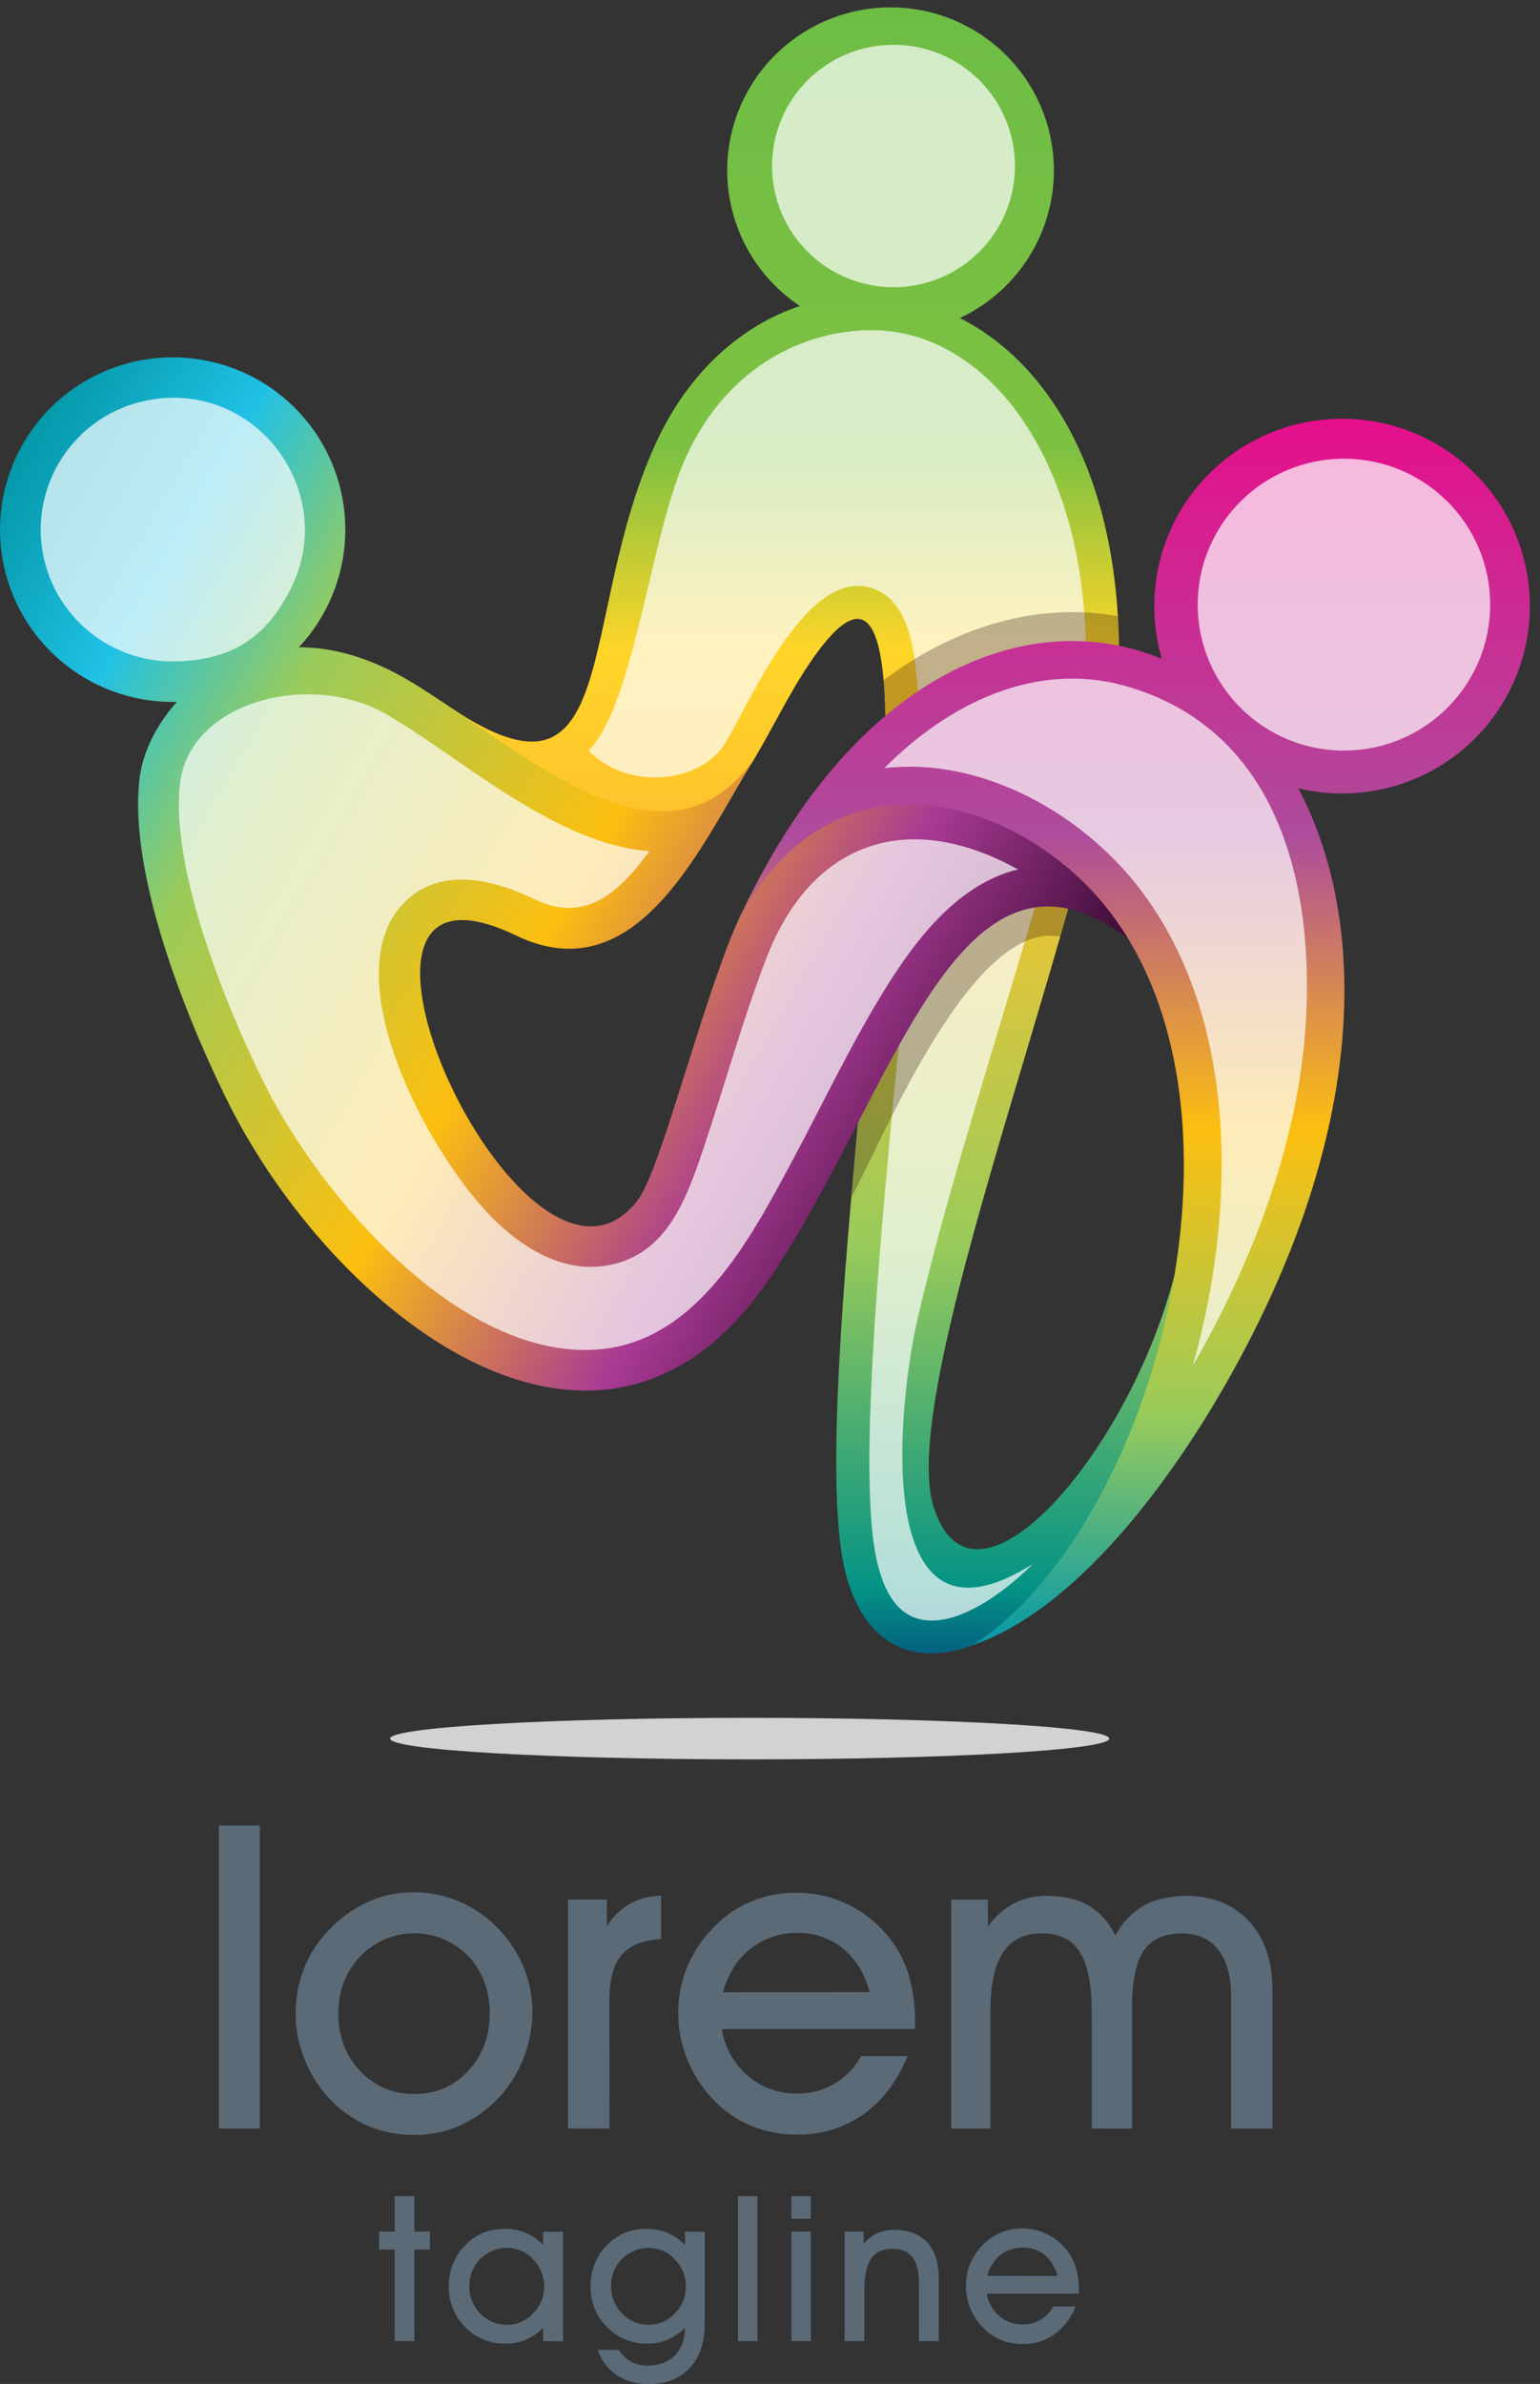 <svg width="106" height="164" viewBox="0 0 106 164" fill="none" xmlns="http://www.w3.org/2000/svg">
<rect x="0" y="0" width="106" height="164" fill="#333333" stroke="none"/>
<path d="M51.603 121.033C65.27 121.033 76.35 120.394 76.35 119.604C76.35 118.815 65.27 118.176 51.603 118.176C37.935 118.176 26.856 118.815 26.856 119.604C26.856 120.394 37.935 121.033 51.603 121.033Z" fill="#D0D2D3"/>
<path d="M64.254 103.636C61.498 94.708 77.063 57.851 77.026 45.029C76.99 32.551 72.123 24.947 66.07 21.877C68.32 20.825 70.157 19.059 71.294 16.855C72.432 14.651 72.805 12.133 72.356 9.695C71.907 7.257 70.66 5.036 68.812 3.38C66.964 1.723 64.617 0.724 62.139 0.538C59.661 0.352 57.191 0.991 55.115 2.353C53.039 3.716 51.475 5.726 50.665 8.07C49.856 10.413 49.848 12.958 50.642 15.307C51.436 17.656 52.988 19.676 55.055 21.052C51.05 22.388 47.43 25.548 45.171 30.426C39.635 42.422 42.938 56.627 31.121 48.742C32.153 52.752 46.161 61.838 51.894 52.251C53.211 50.049 54.28 47.769 55.727 45.626C67.921 27.579 54.42 94.92 58.28 108.5C62.341 122.794 84.079 105.959 81.709 81.108C81.923 94.696 67.451 113.995 64.254 103.636Z" fill="url(#paint0_linear)"/>
<g style="mix-blend-mode:soft-light" opacity="0.7">
<path fill-rule="evenodd" clip-rule="evenodd" d="M59.949 22.71C55.643 22.73 50.221 24.934 47.249 31.375C44.774 36.738 43.7 48.361 40.526 51.64C43.218 54.434 48.266 53.889 49.939 51.088C51.762 48.039 55.543 39.129 59.935 40.434C62.163 41.102 62.75 43.696 62.999 45.696C64.115 54.633 62.202 67.788 61.374 76.869C60.805 83.122 60.225 89.418 59.957 95.693C59.853 98.147 59.79 100.634 59.888 103.09C59.986 105.52 60.24 110.297 62.972 111.29C65.643 112.261 69.308 109.396 71.077 107.597C59.746 114.757 61.889 96.251 63.125 90.875C64.549 84.681 66.429 78.518 68.245 72.427C70.422 65.143 72.903 57.448 74.222 49.96C74.502 48.368 74.751 46.654 74.748 45.034C74.708 31.446 67.861 22.671 59.949 22.71Z" fill="white"/>
</g>
<path opacity="0.3" d="M60.815 46.798C61.431 53.895 59.758 68.772 58.587 82.406C60.89 78.126 66.924 63.291 72.97 64.433C75.235 56.545 77.033 49.394 77.019 45.029C77.019 44.122 76.992 43.241 76.936 42.387C71.108 41.359 65.45 43.299 60.815 46.798Z" fill="#2F170E"/>
<path d="M55.56 57.151C53.07 58.772 51.308 61.898 50.145 64.909C47.724 71.179 45.371 80.65 43.883 82.578C36.137 92.626 19.738 56.706 35.569 64.379C43.985 68.39 48.374 57.862 51.896 52.251C45.486 61.096 35.594 51.222 28.107 46.799C25.387 45.19 22.844 44.528 20.569 44.528C22.442 42.528 23.564 39.942 23.744 37.21C23.923 34.479 23.149 31.769 21.553 29.542C19.957 27.315 17.638 25.708 14.989 24.993C12.34 24.278 9.524 24.499 7.02 25.62C4.516 26.74 2.478 28.691 1.252 31.14C0.026 33.589 -0.312 36.386 0.294 39.056C0.901 41.725 2.415 44.103 4.58 45.786C6.745 47.468 9.427 48.352 12.171 48.286C10.705 49.912 9.8 51.843 9.599 53.61C8.807 60.583 13.32 71.055 15.682 75.794C22.919 90.312 41.246 104.99 52.852 88.126C61.477 75.594 65.827 55.722 77.636 64.553C75.308 56.584 62.889 52.37 55.56 57.151Z" fill="url(#paint1_linear)"/>
<g style="mix-blend-mode:soft-light" opacity="0.7">
<path fill-rule="evenodd" clip-rule="evenodd" d="M19.994 40.537C23.333 33.99 17.778 26.21 10.331 27.504C8.072 27.896 6.045 29.126 4.656 30.947C3.268 32.768 2.621 35.045 2.845 37.322C3.069 39.599 4.148 41.707 5.865 43.224C7.582 44.741 9.811 45.554 12.104 45.5C15.896 45.402 18.264 43.941 19.994 40.537Z" fill="white"/>
</g>
<g style="mix-blend-mode:soft-light" opacity="0.7">
<path fill-rule="evenodd" clip-rule="evenodd" d="M52.755 65.905C51.098 70.196 49.884 74.669 48.413 79.029C47.203 82.612 45.791 86.604 41.4 87.11C38.68 87.424 36.207 85.955 34.286 84.172C29.69 79.9 22.592 66.794 28.054 61.87C30.553 59.615 34.084 60.559 36.787 61.861C40.35 63.577 42.632 61.331 44.704 58.561C40.544 58.238 36.443 55.693 33.145 53.483C31.011 52.054 28.903 50.498 26.695 49.193C21.436 46.084 13.035 48.219 12.387 53.917C11.717 59.811 15.59 69.317 18.197 74.546C22.105 82.386 31.654 93.445 41.005 92.847C47.873 92.407 51.583 85.35 54.479 79.96C56.667 75.888 58.667 71.605 61.133 67.698C63.227 64.389 66.062 60.777 70.071 59.811C62.408 55.57 55.824 57.963 52.755 65.905Z" fill="white"/>
</g>
<path d="M90.159 28.997C88.365 29.308 86.658 29.994 85.149 31.009C83.639 32.024 82.362 33.346 81.401 34.887C80.439 36.429 79.815 38.156 79.569 39.955C79.323 41.754 79.46 43.584 79.973 45.326C70.788 41.526 58.607 46.275 50.727 63.512C56.31 52.689 66.543 53.922 73.421 59.637C88.396 72.078 80.34 104.535 66.956 113.176C74.715 110.502 81.784 100.329 85.87 92.455C94.221 76.374 93.93 62.852 89.363 54.229C91.229 54.676 93.172 54.703 95.05 54.307C96.928 53.912 98.694 53.104 100.22 51.942C101.745 50.781 102.993 49.294 103.871 47.592C104.749 45.889 105.236 44.013 105.296 42.1C105.356 40.186 104.988 38.283 104.219 36.529C103.45 34.775 102.298 33.214 100.849 31.959C99.399 30.705 97.687 29.788 95.838 29.275C93.988 28.763 92.048 28.668 90.157 28.997H90.159Z" fill="url(#paint2_linear)"/>
<g style="mix-blend-mode:soft-light" opacity="0.7">
<path fill-rule="evenodd" clip-rule="evenodd" d="M77.567 47.221C71.268 45.397 65.231 48.446 60.87 52.843C61.062 52.82 61.255 52.802 61.45 52.787C67.904 52.296 74.455 56.019 78.355 61.022C85.344 69.992 85.098 83.474 82.089 93.981C86.192 86.853 89.368 78.638 89.879 70.39C90.478 60.581 87.842 50.197 77.567 47.221Z" fill="white"/>
</g>
<g style="mix-blend-mode:soft-light" opacity="0.7">
<path d="M92.506 51.635C98.064 51.635 102.57 47.14 102.57 41.595C102.57 36.05 98.064 31.556 92.506 31.556C86.947 31.556 82.441 36.05 82.441 41.595C82.441 47.14 86.947 51.635 92.506 51.635Z" fill="white"/>
</g>
<g style="mix-blend-mode:soft-light" opacity="0.7">
<path d="M61.5 19.757C66.117 19.757 69.86 16.023 69.86 11.418C69.86 6.813 66.117 3.08 61.5 3.08C56.883 3.08 53.141 6.813 53.141 11.418C53.141 16.023 56.883 19.757 61.5 19.757Z" fill="white"/>
</g>
<path d="M15.067 146.428V125.583H17.88V146.428H15.067Z" fill="#5B6A77"/>
<path d="M20.348 138.569C20.338 137.5 20.53 136.439 20.914 135.441C21.294 134.468 21.864 133.58 22.589 132.827C23.345 132.005 24.256 131.338 25.269 130.865C26.24 130.413 27.299 130.178 28.37 130.179C29.463 130.162 30.547 130.369 31.555 130.787C32.564 131.206 33.476 131.827 34.234 132.612C34.994 133.382 35.601 134.289 36.021 135.285C36.434 136.259 36.646 137.306 36.646 138.363C36.646 139.44 36.449 140.507 36.065 141.513C35.291 143.579 33.735 145.26 31.731 146.192C30.728 146.646 29.639 146.878 28.538 146.872C27.439 146.884 26.35 146.672 25.336 146.249C24.344 145.822 23.449 145.197 22.71 144.411C21.967 143.629 21.38 142.713 20.981 141.712C20.567 140.715 20.352 139.648 20.348 138.569ZM23.289 138.54C23.289 140.116 23.792 141.428 24.797 142.477C25.273 142.989 25.853 143.393 26.497 143.665C27.142 143.936 27.837 144.068 28.536 144.051C29.228 144.066 29.915 143.932 30.551 143.659C31.187 143.386 31.756 142.98 32.222 142.469C33.212 141.414 33.708 140.094 33.708 138.51C33.708 136.926 33.212 135.609 32.222 134.558C31.739 134.062 31.161 133.668 30.522 133.4C29.883 133.132 29.197 132.995 28.504 132.997C27.811 133 27.125 133.141 26.488 133.414C25.852 133.686 25.276 134.084 24.797 134.583C23.792 135.637 23.289 136.956 23.289 138.54Z" fill="#5B6A77"/>
<path d="M41.948 146.427H39.1V130.68H41.771V132.498C42.178 131.859 42.731 131.327 43.386 130.944C44.036 130.594 44.764 130.414 45.503 130.421V133.383C44.23 133.479 43.319 133.854 42.769 134.508C42.22 135.162 41.944 136.214 41.943 137.664L41.948 146.427Z" fill="#5B6A77"/>
<path d="M49.684 139.596C49.883 140.84 50.516 141.974 51.472 142.796C52.413 143.609 53.622 144.045 54.866 144.021C55.766 144.034 56.653 143.801 57.43 143.347C58.207 142.893 58.844 142.235 59.272 141.444H62.473C61.746 143.191 60.729 144.528 59.423 145.455C58.09 146.389 56.494 146.875 54.866 146.844C53.768 146.857 52.679 146.648 51.665 146.229C50.671 145.8 49.777 145.171 49.038 144.382C48.295 143.6 47.709 142.684 47.309 141.683C46.898 140.686 46.686 139.619 46.684 138.54C46.676 137.479 46.868 136.425 47.25 135.434C47.637 134.458 48.205 133.565 48.926 132.8C49.66 131.969 50.566 131.307 51.583 130.859C52.599 130.412 53.7 130.19 54.811 130.209C56.161 130.199 57.492 130.532 58.679 131.174C59.87 131.818 60.883 132.745 61.629 133.873C62.092 134.599 62.436 135.394 62.648 136.228C62.881 137.186 62.994 138.169 62.983 139.155V139.596H49.684ZM59.86 137.048C59.506 135.75 58.892 134.748 58.017 134.04C57.134 133.325 56.025 132.947 54.888 132.974C53.714 132.951 52.569 133.338 51.651 134.069C50.738 134.798 50.108 135.793 49.763 137.053L59.86 137.048Z" fill="#5B6A77"/>
<path d="M75.147 138.482C75.147 136.564 74.875 135.171 74.332 134.304C73.79 133.438 72.927 133.003 71.746 133.001C70.526 133.001 69.626 133.438 69.044 134.311C68.462 135.184 68.171 136.537 68.172 138.37V146.429H65.474V130.682H68V132.528C68.466 131.873 69.075 131.332 69.781 130.946C70.482 130.588 71.261 130.408 72.049 130.423C73.194 130.423 74.147 130.642 74.91 131.081C75.673 131.52 76.298 132.207 76.785 133.143C77.218 132.286 77.894 131.574 78.728 131.096C79.535 130.65 80.518 130.428 81.678 130.428C83.465 130.428 84.895 131.008 85.967 132.167C87.039 133.327 87.576 134.875 87.579 136.813V146.433H84.731V137.257C84.731 135.911 84.435 134.866 83.844 134.122C83.254 133.378 82.43 133.006 81.373 133.006C80.145 133.006 79.261 133.402 78.722 134.194C78.182 134.986 77.913 136.323 77.914 138.205V146.436H75.158L75.147 138.482Z" fill="#5B6A77"/>
<path d="M27.169 161.055V154.756H26.099V153.522H27.169V151.084H28.521V153.522H29.591V154.756H28.521V161.055H27.169Z" fill="#5B6A77"/>
<path d="M37.382 161.056V160.131C37.052 160.479 36.656 160.758 36.217 160.95C35.785 161.136 35.318 161.231 34.847 161.228C34.323 161.243 33.801 161.15 33.315 160.955C32.828 160.76 32.387 160.467 32.019 160.095C31.648 159.722 31.357 159.278 31.163 158.79C30.97 158.301 30.878 157.779 30.893 157.254C30.891 156.739 30.986 156.229 31.175 155.75C31.357 155.284 31.63 154.858 31.977 154.497C32.327 154.12 32.752 153.821 33.224 153.616C33.713 153.42 34.237 153.323 34.765 153.332C35.254 153.327 35.74 153.42 36.192 153.606C36.641 153.8 37.046 154.085 37.38 154.442V153.531H38.754V161.064L37.382 161.056ZM32.3 157.241C32.291 157.595 32.354 157.947 32.484 158.276C32.615 158.605 32.81 158.905 33.059 159.157C33.298 159.408 33.587 159.606 33.907 159.739C34.227 159.872 34.571 159.938 34.917 159.931C35.251 159.93 35.581 159.86 35.887 159.725C36.192 159.59 36.466 159.394 36.691 159.147C36.935 158.912 37.129 158.629 37.261 158.316C37.392 158.004 37.459 157.668 37.457 157.329C37.463 156.978 37.399 156.629 37.269 156.303C37.138 155.977 36.944 155.68 36.698 155.429C36.47 155.178 36.192 154.978 35.881 154.842C35.571 154.706 35.235 154.637 34.895 154.639C34.554 154.638 34.216 154.705 33.901 154.836C33.586 154.966 33.3 155.158 33.059 155.399C32.819 155.64 32.629 155.926 32.499 156.241C32.37 156.556 32.305 156.894 32.307 157.234L32.3 157.241Z" fill="#5B6A77"/>
<path d="M41.146 161.654H42.595C42.792 161.992 43.078 162.271 43.422 162.459C43.783 162.649 44.187 162.745 44.595 162.736C45.359 162.736 45.973 162.507 46.438 162.048C46.903 161.589 47.136 160.981 47.138 160.223V160.128C46.809 160.476 46.413 160.754 45.974 160.947C45.541 161.133 45.075 161.227 44.603 161.224C44.079 161.239 43.558 161.146 43.071 160.951C42.585 160.756 42.144 160.464 41.776 160.091C41.404 159.719 41.113 159.275 40.92 158.786C40.726 158.298 40.634 157.776 40.65 157.251C40.648 156.736 40.743 156.226 40.931 155.747C41.113 155.28 41.386 154.854 41.734 154.493C42.084 154.117 42.508 153.817 42.98 153.613C43.47 153.416 43.994 153.32 44.521 153.329C45.01 153.324 45.494 153.417 45.945 153.603C46.399 153.798 46.808 154.082 47.15 154.438V153.528H48.508V159.816C48.508 161.126 48.167 162.152 47.485 162.894C46.803 163.636 45.864 164.006 44.67 164.006C43.886 164.029 43.113 163.816 42.452 163.393C41.835 162.975 41.375 162.363 41.146 161.654ZM42.059 157.237C42.05 157.591 42.112 157.943 42.243 158.273C42.373 158.602 42.569 158.902 42.818 159.154C43.057 159.404 43.345 159.602 43.665 159.736C43.985 159.869 44.329 159.934 44.675 159.928C45.008 159.927 45.337 159.857 45.641 159.724C45.945 159.59 46.218 159.395 46.443 159.151C46.687 158.915 46.881 158.632 47.013 158.32C47.144 158.007 47.211 157.671 47.209 157.332C47.214 156.981 47.15 156.633 47.02 156.307C46.89 155.98 46.696 155.683 46.45 155.433C46.222 155.182 45.944 154.982 45.633 154.845C45.322 154.709 44.986 154.64 44.647 154.642C44.306 154.642 43.968 154.709 43.653 154.839C43.338 154.969 43.052 155.161 42.811 155.402C42.571 155.643 42.38 155.93 42.251 156.245C42.122 156.56 42.056 156.897 42.059 157.237Z" fill="#5B6A77"/>
<path d="M50.795 161.055V151.084H52.135V161.055H50.795Z" fill="#5B6A77"/>
<path d="M55.809 152.639H54.469V151.084H55.809V152.639ZM54.469 161.055V153.522H55.809V161.055H54.469Z" fill="#5B6A77"/>
<path d="M59.492 161.056H58.135V153.523H59.44V154.378C59.693 154.064 60.013 153.81 60.376 153.635C60.745 153.471 61.145 153.391 61.549 153.399C62.537 153.399 63.296 153.689 63.825 154.268C64.355 154.847 64.619 155.678 64.618 156.761V161.056H63.251V157.057C63.251 156.258 63.102 155.666 62.805 155.281C62.508 154.895 62.048 154.702 61.425 154.702C60.747 154.702 60.256 154.93 59.952 155.384C59.648 155.839 59.496 156.588 59.496 157.633L59.492 161.056Z" fill="#5B6A77"/>
<path d="M67.918 157.789C68.013 158.384 68.315 158.926 68.772 159.319C69.223 159.708 69.801 159.916 70.396 159.904C70.826 159.911 71.251 159.799 71.622 159.582C71.994 159.364 72.299 159.049 72.503 158.671H74.034C73.741 159.436 73.235 160.1 72.575 160.588C71.939 161.036 71.176 161.27 70.397 161.256C69.872 161.263 69.351 161.163 68.866 160.962C68.391 160.757 67.963 160.456 67.61 160.078C67.254 159.704 66.974 159.265 66.782 158.786C66.586 158.309 66.485 157.798 66.484 157.282C66.48 156.775 66.572 156.271 66.755 155.797C66.939 155.33 67.211 154.903 67.555 154.537C67.905 154.14 68.338 153.824 68.823 153.611C69.308 153.397 69.834 153.291 70.364 153.299C71.007 153.296 71.641 153.455 72.207 153.762C72.776 154.07 73.261 154.514 73.617 155.053C73.839 155.4 74.004 155.781 74.105 156.18C74.216 156.638 74.269 157.108 74.262 157.58V157.792L67.918 157.789ZM72.786 156.571C72.654 156.009 72.346 155.504 71.907 155.129C71.485 154.787 70.954 154.606 70.411 154.619C69.848 154.604 69.297 154.788 68.856 155.137C68.409 155.503 68.092 156.004 67.953 156.564L72.786 156.571Z" fill="#5B6A77"/>
<defs>
<linearGradient id="paint0_linear" x1="56.51" y1="113.746" x2="56.51" y2="0.505" gradientUnits="userSpaceOnUse">
<stop stop-color="#046180"/>
<stop offset="0.04" stop-color="#049385"/>
<stop offset="0.25" stop-color="#9ACB5A"/>
<stop offset="0.51" stop-color="#FFC32C"/>
<stop offset="0.61" stop-color="#FFD529"/>
<stop offset="0.73" stop-color="#7EC142"/>
<stop offset="1" stop-color="#6DBD45"/>
</linearGradient>
<linearGradient id="paint1_linear" x1="-5.292" y1="42.402" x2="66.43" y2="83.917" gradientUnits="userSpaceOnUse">
<stop stop-color="#0498A9"/>
<stop offset="0.15" stop-color="#20C1E5"/>
<stop offset="0.3" stop-color="#9ACB5A"/>
<stop offset="0.58" stop-color="#FCBF10"/>
<stop offset="0.81" stop-color="#A83A94"/>
<stop offset="1" stop-color="#3C0B35"/>
</linearGradient>
<linearGradient id="paint2_linear" x1="78.013" y1="113.176" x2="78.013" y2="28.805" gradientUnits="userSpaceOnUse">
<stop stop-color="#0498A9"/>
<stop offset="0.19" stop-color="#9ACB5A"/>
<stop offset="0.42" stop-color="#FCBF10"/>
<stop offset="0.66" stop-color="#AD4C9B"/>
<stop offset="1" stop-color="#E50F8C"/>
</linearGradient>
</defs>
</svg>
